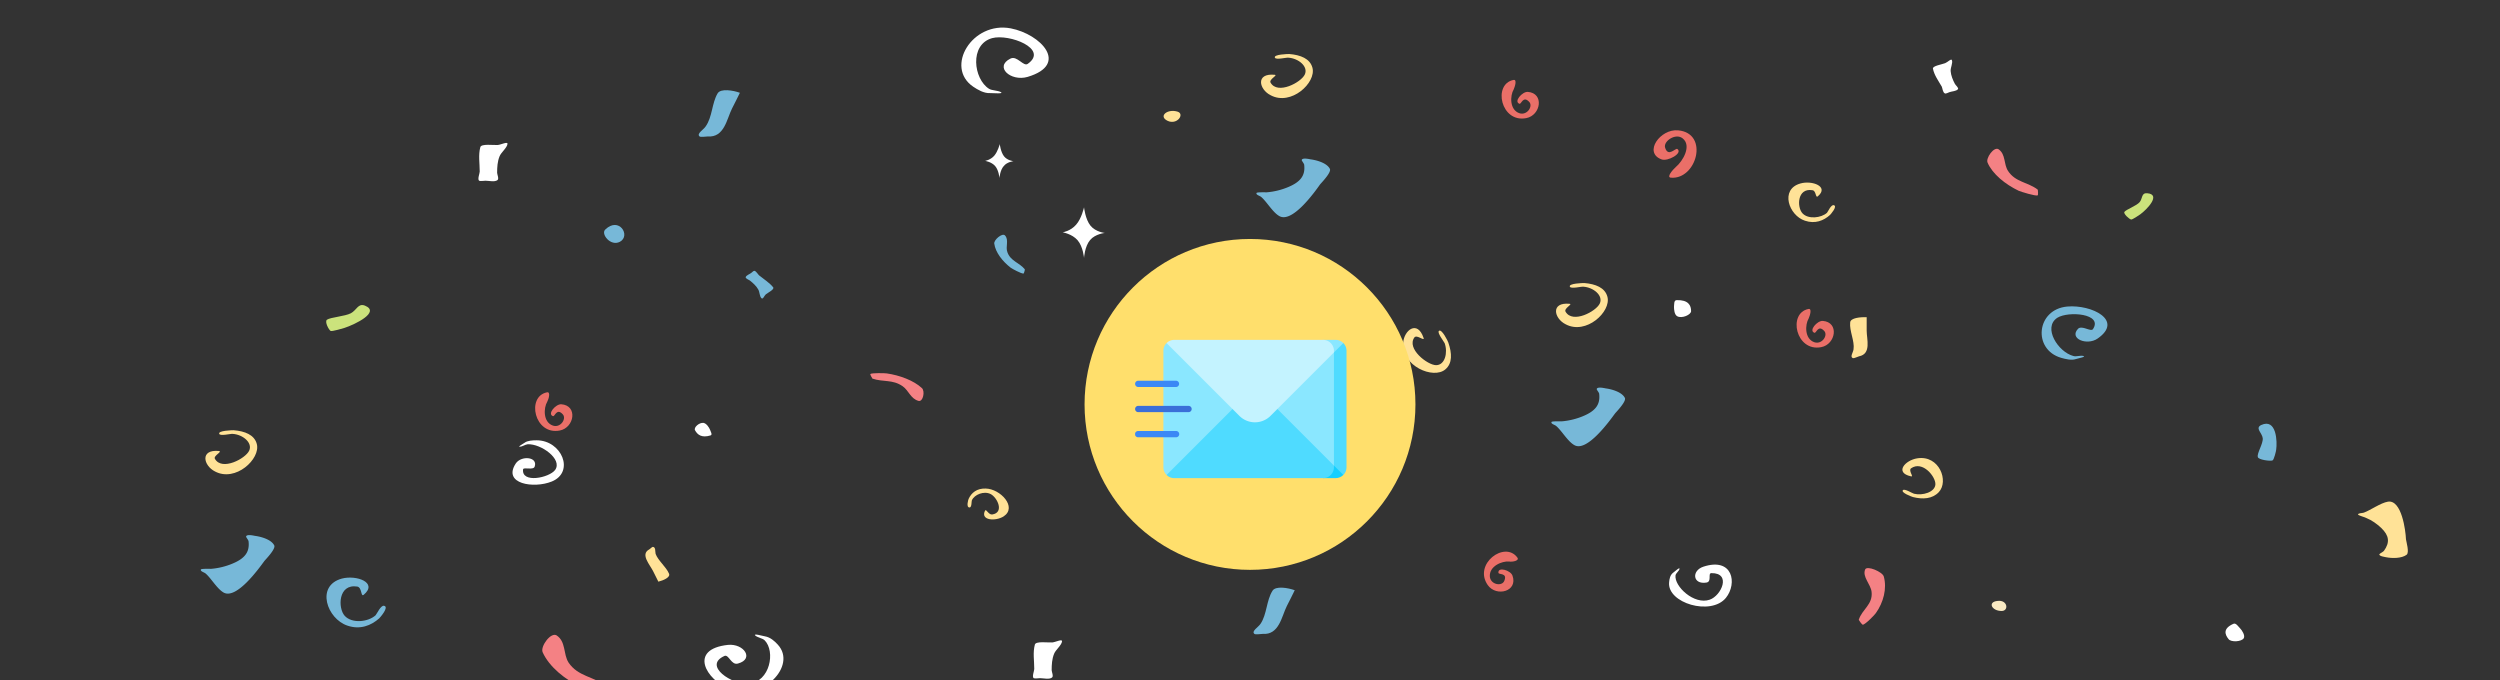 <svg width="544" height="148" viewBox="0 0 544 148" fill="none" xmlns="http://www.w3.org/2000/svg">
    <rect x="0" y="0" width="544" height="148" fill="#333333" stroke="none"/>
    <g clip-path="url(#7bimi1r22a)">
        <path fill-rule="evenodd" clip-rule="evenodd" d="M79.138 129.43c3.19-2.658-1.595-4.386-4.784-3.522-5.715 1.595-3.19 8.771 1.262 10.233 2.725.93 5.117 0 6.91-1.595.2-.199 2.193-2.459 1.064-2.724-.731-.2-1.595 1.794-1.86 2.06-1.596 1.461-5.117 1.86-6.712.132-1.528-1.661-1.462-7.043 2.724-6.378 1.064.199.731 2.325 1.396 1.794z" fill="#77B8D8"/>
        <path fill-rule="evenodd" clip-rule="evenodd" d="M121.132 138.267c-1.262-.797-3.588 2.392-3.056 3.655 1.395 3.123 4.85 5.98 8.571 7.707.598.266 4.585 1.529 5.25 1.263.133-.067.066-1.528 0-1.595-2.725-2.126-6.113-2.06-8.173-5.116-1.196-1.861-.532-4.519-2.592-5.914z" fill="#F48184"/>
        <path fill-rule="evenodd" clip-rule="evenodd" d="M160.602 144.379c3.588-.996 1.262-4.385-2.193-4.053-8.638.93-4.851 7.575.465 9.701 6.844 2.725 14.685-5.116 10.366-9.767-.665-.731-1.595-1.595-2.791-1.794-.664-.133-2.525-.665-2.126-.2.465.465 1.594.598 2.06 1.064 2.392 2.392 1.196 9.036-3.456 9.435-3.521.332-10.1-3.92-5.249-6.047.93-.332 1.462 2.127 2.924 1.661z" fill="#fff"/>
        <path fill-rule="evenodd" clip-rule="evenodd" d="M363.597 38.663c5.582.465 8.373-9.635 1.595-10.3-3.92-.398-7.641 4.851-3.655 6.313 1.329.531 4.718-1.33 3.456-2.26-.399-.265-1.994 1.861-2.658-.265-.465-1.396 2.259-3.256 3.787-2.06 2.06 1.595.067 4.983-1.462 6.246-.664.598-2.126 2.26-1.063 2.326z" fill="#EA6F68"/>
        <path fill-rule="evenodd" clip-rule="evenodd" d="M395.558 42.715c2.525-2.126-1.262-3.521-3.787-2.79-4.519 1.262-2.525 6.977.996 8.106 2.193.731 4.054 0 5.449-1.262.133-.133 1.728-1.927.797-2.127-.598-.132-1.262 1.462-1.462 1.662-1.262 1.13-4.053 1.462-5.315.133-1.263-1.33-1.196-5.582 2.126-5.05.864.066.664 1.794 1.196 1.328zM402.601 70.159c.067-.997 2.26-1.196 3.589-1.13v2.924c0 1.86 1.063 5.05-1.662 5.581-.265.067-1.063.465-1.329.399-.73-.266.067-1.262.133-1.927.266-1.794-.93-3.987-.731-5.847z" fill="#FFE297"/>
        <path fill-rule="evenodd" clip-rule="evenodd" d="M434.895 32.483c-.997-.664-2.858 1.928-2.392 2.924 1.063 2.459 3.853 4.718 6.777 6.113.465.2 3.655 1.196 4.12.997.133-.066.066-1.196 0-1.263-2.193-1.66-4.851-1.594-6.446-4.053-.996-1.528-.465-3.588-2.059-4.718z" fill="#F48184"/>
        <path fill-rule="evenodd" clip-rule="evenodd" d="M467.254 42.052c-1.329-.133-.996 1.13-1.661 1.927-.664.797-2.924 1.594-3.322 2.126-.266.399 1.063 1.595 1.462 1.661.265.067 1.794-.997 1.993-1.13 1.462-1.063 4.585-4.319 1.528-4.584z" fill="#CBE37C"/>
        <path fill-rule="evenodd" clip-rule="evenodd" d="M364.261 66.77c.067-.531-.066-1.462.599-1.462 2.524-.066 3.123 1.13 3.123 2.392 0 .798-1.994 1.662-2.991 1.13-.664-.332-.731-1.528-.731-2.06zM420.609 14.94c-.133-.597 1.993-.93 2.657-1.195.532-.2 1.329-1.063 1.462-.665.266.598-.332 1.662-.266 2.393.067.93.466 1.926.931 2.79.133.266.863.864.664 1.13-.332.465-1.329.465-1.86.664-.2.067-.798.399-.997.266-.465-.2-.532-1.196-.665-1.462-.73-1.262-1.661-2.525-1.926-3.92z" fill="#fff"/>
        <path fill-rule="evenodd" clip-rule="evenodd" d="M452.171 71.554c-1.994 2.126 1.927 3.72 4.252 2.126 5.781-3.987-1.328-7.442-6.578-6.977-6.777.598-7.575 9.37-1.329 11.163.931.266 2.259.598 3.19.266.598-.2 2.259-.465 1.661-.664-.665-.2-1.528.199-2.193 0-3.322-.864-6.711-6.18-3.522-8.306 2.393-1.529 10.034-.93 7.775 2.458-.465.665-2.392-.93-3.256-.066z" fill="#77B8D8"/>
        <path fill-rule="evenodd" clip-rule="evenodd" d="M519.615 109.162c-1.595.266-3.788 1.861-5.25 2.393-.398.132-1.196.066-1.262.398 0 .2 1.727.665 1.727.731 1.329.532 2.393 1.329 3.323 2.193 1.727 1.661 1.927 3.123.598 4.983-.133.2-.93.598-.997.731-.133.465 1.263.598 1.462.665 1.329.266 3.389.266 4.452-.532.664-.465-.067-2.857-.133-3.389-.066-1.86-.93-8.638-3.92-8.173z" fill="#FFE297"/>
        <path fill-rule="evenodd" clip-rule="evenodd" d="M411.771 157.934c-4.518 2.592-13.821-4.983-8.372-8.239 3.123-1.86 9.834 1.13 7.442 3.987-.798.93-4.984.731-4.585-.598.133-.399 2.99.797 2.126-1.263-.531-1.329-4.119-1.927-4.651-.199-.731 2.193 3.322 4.386 5.515 4.784.997.2 3.389 1.063 2.525 1.528z" fill="#EA6F68"/>
        <path fill-rule="evenodd" clip-rule="evenodd" d="M415.824 103.648c-3.654-.798-1.262-3.522 1.396-3.92 4.784-.732 6.91 4.983 4.651 7.375-1.395 1.462-3.455 1.594-5.581 1.063-.266-.067-2.791-.997-2.193-1.528.398-.333 2.06.731 2.392.797 1.86.465 4.518-.332 4.651-1.993.133-1.662-2.791-5.316-5.316-3.522-.598.531.731 1.927 0 1.728z" fill="#FFE297"/>
        <path fill-rule="evenodd" clip-rule="evenodd" d="M405.857 123.914c.399-.93 3.788.532 4.054 1.529.73 2.591-.067 5.648-1.728 7.973-.266.399-2.326 2.525-2.857 2.525-.133 0-.864-.996-.864-1.063.731-2.326 3.123-3.322 2.791-6.113-.2-1.661-2.06-3.256-1.396-4.851z" fill="#F48184"/>
        <path fill-rule="evenodd" clip-rule="evenodd" d="M434.695 130.758c-2.259.2-1.329 2.193.864 2.193 1.595 0 1.329-2.458-.864-2.193z" fill="#F9EAC3"/>
        <path fill-rule="evenodd" clip-rule="evenodd" d="M487.454 136.738c-.398-.399-.93-1.262-1.462-.997-2.259.997-1.927 2.259-1.063 3.323.532.731 2.857.598 3.323-.2.332-.598-.399-1.727-.798-2.126zM371.305 126.771c-2.99.466-3.256-2.591-.664-3.455 6.445-2.126 7.442 3.655 4.917 6.778-3.256 3.987-12.825 1.129-12.359-3.389.066-.731.199-1.595.93-2.126.398-.266 1.395-1.263 1.329-.798-.067.465-.731.864-.864 1.396-.332 2.392 4.053 6.512 7.442 5.315 2.525-.863 4.784-5.847.332-5.78-.797.066.2 1.86-1.063 2.059z" fill="#fff"/>
        <path fill-rule="evenodd" clip-rule="evenodd" d="M329.31 17.4c-4.518.93-2.724 9.368 2.791 8.305 3.19-.598 3.987-5.448.332-5.714-1.196-.067-3.123 2.126-1.794 2.591.399.133.798-1.86 2.127-.399.863.93-.466 2.99-2.127 2.459-2.192-.73-2.06-3.854-1.262-5.183.266-.598.797-2.259-.067-2.06z" fill="#EA6F68"/>
        <path fill-rule="evenodd" clip-rule="evenodd" d="M214.357 111.09c-1.129 2.193 2.326 2.392 4.054 1.263 2.99-1.994-.731-5.981-3.921-6.047-1.927-.067-3.123.93-3.721 2.259-.066.133-.598 1.861.2 1.861.531 0 .398-1.396.531-1.595.532-1.196 2.592-2.06 4.053-1.329 1.462.731 3.057 4.053.333 4.452-.798.066-1.263-1.263-1.529-.864zM145.585 124.844c.332.798-1.263 1.462-2.326 1.728l-1.13-2.259c-.73-1.462-2.79-3.655-.93-4.718.2-.066.665-.598.864-.598.664.067.465.997.598 1.528.532 1.462 2.326 2.858 2.924 4.319z" fill="#FFE297"/>
        <path fill-rule="evenodd" clip-rule="evenodd" d="M199.872 87.235c.997.266 1.462-2.126.731-2.79-1.794-1.662-4.851-2.792-7.642-3.19-.465-.067-3.256-.133-3.588.133-.066.066.399.93.465.996 2.326.798 4.386.133 6.579 1.662 1.328.93 1.727 2.724 3.455 3.189z" fill="#F48184"/>
        <path fill-rule="evenodd" clip-rule="evenodd" d="M154.489 93.481c.133.4.598 1.13.133 1.263-1.927.598-2.858-.133-3.389-1.13-.332-.598.93-1.727 1.86-1.594.665.133 1.196.996 1.396 1.461z" fill="#fff"/>
        <path fill-rule="evenodd" clip-rule="evenodd" d="M168.243 62.517c.332.465-1.196 1.196-1.595 1.528-.332.266-.598 1.13-.93.864-.465-.399-.398-1.396-.731-1.927-.398-.73-1.129-1.395-1.794-1.927-.199-.133-.996-.465-.93-.73.066-.4.864-.665 1.196-.931.133-.067.465-.465.664-.465.399 0 .864.863 1.064.996 1.063.864 2.259 1.595 3.056 2.592z" fill="#77B8D8"/>
        <path fill-rule="evenodd" clip-rule="evenodd" d="M116.348 101.521c.731-2.126-2.924-2.459-4.12-.664-2.923 4.452 3.921 5.515 7.841 3.92 5.05-2.06 2.193-8.97-3.322-8.97-.864 0-1.994.066-2.592.531-.398.266-1.594.93-1.063.864.598 0 1.13-.465 1.728-.532 2.923-.133 7.641 3.256 5.98 5.582-1.262 1.728-7.376 2.99-6.977-.133.133-.531 2.259.266 2.525-.598z" fill="#fff"/>
        <path fill-rule="evenodd" clip-rule="evenodd" d="M218.676 51.221c-.598-.598-2.458.997-2.325 1.794.266 1.927 1.794 3.854 3.588 5.25.266.199 2.326 1.328 2.791 1.262.066 0 .332-.864.265-.93-1.196-1.462-3.123-1.794-3.787-3.721-.465-1.196.399-2.658-.532-3.655zM156.15 20.323c.664-1.13 3.388-.664 4.85-.133 0 0-1.594 3.256-1.727 3.456-1.13 2.259-1.661 6.312-5.25 6.046-.332 0-1.594.2-1.794 0-.731-.598.864-1.461 1.329-2.192 1.462-2.06 1.329-5.05 2.592-7.177z" fill="#77B8D8"/>
        <path fill-rule="evenodd" clip-rule="evenodd" d="M79.403 66.504c-1.461-.598-1.794.996-3.056 1.66-1.263.665-4.386.865-5.183 1.396-.598.399.399 2.26.797 2.459.333.133 2.791-.598 2.99-.665 2.26-.73 7.908-3.455 4.453-4.85z" fill="#CBE37C"/>
        <path fill-rule="evenodd" clip-rule="evenodd" d="M131.697 49.958c2.99-2.923 5.648 1.33 3.19 2.658-2.06 1.063-4.186-1.727-3.19-2.658z" fill="#77B8D8"/>
        <path fill-rule="evenodd" clip-rule="evenodd" d="M104.52 32.018c.2-.797 2.924-.399 3.788-.465.731-.066 2.126-.797 2.126-.266-.066.864-1.395 1.86-1.727 2.724-.465 1.13-.532 2.393-.532 3.589 0 .332.465 1.329.067 1.594-.598.465-1.861.133-2.592.133-.266 0-1.129.133-1.395 0-.399-.332.133-1.594.133-1.993 0-1.794-.333-3.588.132-5.316zM219.872 12.748c-3.588 1.794.067 5.05 3.721 3.987 9.17-2.724 2.858-9.302-3.654-10.565-8.373-1.595-14.419 8.439-8.173 12.691.996.665 2.325 1.462 3.654 1.396.798 0 2.99.2 2.392-.2-.664-.398-1.927-.332-2.591-.73-3.389-2.127-4.319-9.635.664-11.03 3.722-.997 12.36 2.325 7.775 5.581-.93.73-2.326-1.86-3.788-1.13z" fill="#fff"/>
        <path fill-rule="evenodd" clip-rule="evenodd" d="M278.412 47.035c-1.462-.797-2.791-3.19-3.987-4.186-.332-.266-1.196-.465-.996-.864.066-.199 2.126-.133 2.192-.133a15.395 15.395 0 0 0 4.652-1.13c2.724-1.129 3.787-2.524 3.521-4.85 0-.266-.598-.93-.531-1.063.133-.531 1.595-.2 1.927-.133 1.528.2 3.588.864 4.186 2.06.399.731-1.728 2.924-2.126 3.389-1.263 1.794-6.047 8.439-8.838 6.91z" fill="#77B8D8"/>
        <path fill-rule="evenodd" clip-rule="evenodd" d="M277.349 16.27c-4.186-.398-3.389 3.19-.864 4.452 4.452 2.392 9.967-2.724 9.103-5.98-.531-1.993-2.591-2.79-5.05-2.99-.265 0-3.455.066-3.123.797.2.532 2.525-.066 2.924 0 2.193.133 4.386 1.927 3.588 3.655-.797 1.727-5.913 4.452-7.442 1.794-.465-.731 1.728-1.661.864-1.728z" fill="#FFE297"/>
        <path fill-rule="evenodd" clip-rule="evenodd" d="M267.382 98.132c.731.997 1.993-.066 3.322-.066 1.396 0 3.788 1.063 4.718.93.665-.066 1.196-1.794.997-2.126-.133-.266-2.392-.598-2.658-.665-2.126-.265-8.04-.398-6.379 1.927z" fill="#E4F2B5"/>
        <path fill-rule="evenodd" clip-rule="evenodd" d="M254.093 26.303c-2.127-.996-.067-2.724 2.192-1.993 1.529.532-.133 2.924-2.192 1.994z" fill="#FFE297"/>
        <path fill-rule="evenodd" clip-rule="evenodd" d="M492.039 92.484c-1.395.665.2 1.728.332 2.858.133 1.196-1.329 3.322-1.063 4.12.133.597 2.725.929 3.19.73.332-.133.797-2.126.797-2.325.266-1.795.067-6.911-3.256-5.383z" fill="#77B8D8"/>
        <path fill-rule="evenodd" clip-rule="evenodd" d="M235.886 56.139s-.199-2.459-1.395-3.854c-1.196-1.396-3.256-1.728-3.256-1.728s1.727-.266 2.924-1.661c1.196-1.33 1.727-3.788 1.727-3.788s.266 2.592 1.396 3.987c1.129 1.396 3.123 1.595 3.123 1.595s-2.06.2-3.19 1.528c-1.196 1.396-1.329 3.92-1.329 3.92zM264.392 83.382s-.266-3.19-1.794-4.984-4.186-2.193-4.186-2.193 2.259-.332 3.787-2.126c1.528-1.727 2.259-4.85 2.259-4.85s.333 3.322 1.794 5.116c1.462 1.794 3.987 1.993 3.987 1.993s-2.658.2-4.12 1.994c-1.461 1.794-1.727 5.05-1.727 5.05zM217.48 38.73s-.132-1.662-.93-2.592c-.797-.93-2.193-1.13-2.193-1.13s1.196-.2 1.994-1.13c.797-.93 1.196-2.524 1.196-2.524s.199 1.727.93 2.657c.731.93 2.06 1.063 2.06 1.063s-1.395.133-2.126 1.064c-.798.864-.931 2.591-.931 2.591z" fill="#fff"/>
        <path fill-rule="evenodd" clip-rule="evenodd" d="M276.884 128.566c.664-1.13 3.389-.665 4.85-.133 0 0-1.594 3.256-1.727 3.455-1.13 2.259-1.661 6.312-5.249 6.047-.333 0-1.595.199-1.795 0-.73-.598.864-1.462 1.329-2.193 1.396-2.06 1.263-5.05 2.592-7.176z" fill="#77B8D8"/>
        <path fill-rule="evenodd" clip-rule="evenodd" d="M225.188 140.26c.2-.797 2.924-.398 3.788-.465.731-.066 2.126-.797 2.126-.266-.066.864-1.395 1.861-1.728 2.725-.465 1.129-.531 2.392-.531 3.588 0 .332.465 1.329.066 1.595-.598.465-1.86.132-2.591.132-.266 0-1.13.133-1.396 0-.398-.332.133-1.594.133-1.993 0-1.794-.332-3.588.133-5.316z" fill="#fff"/>
        <path fill-rule="evenodd" clip-rule="evenodd" d="M330.175 121.323c-2.725-3.721-9.635 1.395-6.446 5.98 1.861 2.658 6.645 1.395 5.382-2.06-.398-1.13-3.189-1.993-3.056-.598.066.465 2.06-.066 1.262 1.794-.531 1.196-2.923.797-3.123-.93-.199-2.326 2.658-3.455 4.186-3.323.599.133 2.326-.132 1.795-.863z" fill="#EA6F68"/>
        <path fill-rule="evenodd" clip-rule="evenodd" d="M282.2 87.236c.132-1.662 1.727-3.854 2.192-5.383.133-.398-.066-1.262.333-1.262.199 0 .996 1.927.996 1.927.798 1.462 1.794 2.658 2.924 3.787 2.126 1.994 3.854 2.392 5.847 1.196.2-.133.598-.93.798-.93.531-.133.863 1.395.93 1.661.465 1.462.664 3.655-.133 4.718-.532.664-3.389-.399-3.987-.532-2.126-.398-10.166-2.06-9.9-5.183z" fill="#77B8D8"/>
        <path fill-rule="evenodd" clip-rule="evenodd" d="M309.775 73.547c-1.329-3.987-4.253-1.727-4.452 1.063-.332 5.05 6.578 7.974 9.17 5.781 1.595-1.329 1.462-3.522.664-5.847-.066-.266-1.462-3.123-2.06-2.525-.398.398 1.064 2.259 1.263 2.658.731 2.06.066 4.784-1.861 4.784-1.86 0-6.511-3.588-4.717-6.047.531-.664 2.259.93 1.993.133z" fill="#FFE297"/>
        <path fill-rule="evenodd" clip-rule="evenodd" d="M393.498 67.235c-4.518.93-2.724 9.37 2.791 8.306 3.189-.598 3.987-5.448.332-5.714-1.196-.067-3.123 2.126-1.794 2.591.399.133.797-1.86 2.126-.399.864.93-.465 2.99-2.126 2.459-2.193-.731-2.06-3.854-1.262-5.183.265-.598.797-2.26-.067-2.06z" fill="#EA6F68"/>
        <path fill-rule="evenodd" clip-rule="evenodd" d="M342.6 96.87c-1.462-.797-2.791-3.19-3.987-4.186-.332-.266-1.196-.465-.997-.864.067-.199 2.127-.133 2.193-.133a15.385 15.385 0 0 0 4.651-1.13c2.725-1.129 3.788-2.524 3.522-4.85 0-.266-.598-.93-.531-1.063.132-.532 1.594-.2 1.927-.133 1.528.2 3.588.864 4.186 2.06.398.73-1.728 2.924-2.127 3.389-1.262 1.727-6.113 8.439-8.837 6.91z" fill="#77B8D8"/>
        <path fill-rule="evenodd" clip-rule="evenodd" d="M341.537 66.105c-4.186-.398-3.389 3.19-.864 4.452 4.452 2.392 9.967-2.724 9.103-5.98-.531-1.993-2.591-2.79-5.05-2.99-.266 0-3.455.066-3.123.797.2.532 2.525-.066 2.924 0 2.193.133 4.385 1.927 3.588 3.655-.797 1.727-5.914 4.452-7.442 1.794-.465-.731 1.661-1.661.864-1.728z" fill="#FFE297"/>
        <path fill-rule="evenodd" clip-rule="evenodd" d="M119.006 85.375c-4.518.93-2.724 9.369 2.791 8.306 3.189-.598 3.987-5.449.332-5.715-1.196-.066-3.123 2.127-1.794 2.592.399.133.797-1.86 2.126-.399.864.93-.465 2.99-2.126 2.459-2.193-.731-2.06-3.854-1.263-5.183.333-.598.798-2.26-.066-2.06z" fill="#EA6F68"/>
        <path fill-rule="evenodd" clip-rule="evenodd" d="M48.705 128.964c-1.462-.797-2.79-3.189-3.987-4.186-.332-.266-1.196-.465-.996-.864.066-.199 2.126-.133 2.192-.133a15.398 15.398 0 0 0 4.652-1.129c2.724-1.13 3.787-2.525 3.521-4.851 0-.266-.598-.93-.531-1.063.133-.532 1.595-.2 1.927-.133 1.528.199 3.588.864 4.186 2.06.399.731-1.728 2.923-2.126 3.389-1.263 1.727-6.047 8.372-8.838 6.91z" fill="#77B8D8"/>
        <path fill-rule="evenodd" clip-rule="evenodd" d="M47.642 98.133c-4.186-.399-3.389 3.189-.864 4.452 4.452 2.392 9.967-2.725 9.103-5.98-.531-1.994-2.591-2.791-5.05-2.99-.265 0-3.455.066-3.123.797.2.531 2.525-.067 2.924 0 2.193.132 4.386 1.927 3.588 3.654-.797 1.728-5.913 4.452-7.442 1.794-.465-.664 1.728-1.594.864-1.727z" fill="#FFE297"/>
        <circle cx="272" cy="88" r="36" fill="#FFDF6C"/>
        <g clip-path="url(#9h09ac9pxb)">
            <path d="M292.306 74.65h-2.736v28.7h2.736a2.362 2.362 0 0 0 .694-1.676V76.326c0-.654-.265-1.247-.694-1.676z" fill="#4FDBFF"/>
            <path d="M290.265 76.326c0-.654-.266-1.247-.695-1.676h-35.721a2.363 2.363 0 0 0-.694 1.676v25.348c0 .655.265 1.247.694 1.676h35.721a2.362 2.362 0 0 0 .695-1.676V76.326z" fill="#8AE7FF"/>
            <path d="m290.265 101.309-2.371 2.735h2.735c.655 0 1.248-.265 1.677-.694l-2.041-2.041z" fill="#14CFFF"/>
            <path d="M290.265 101.674v-.365l-17.188-17.187-19.228 19.228a2.364 2.364 0 0 0 1.676.695h32.369a2.372 2.372 0 0 0 2.371-2.371z" fill="#4FDBFF"/>
            <path d="M290.629 73.956h-2.735l2.371 2.735 2.041-2.041a2.364 2.364 0 0 0-1.677-.694z" fill="#8AE7FF"/>
            <path d="M287.894 73.956h-32.369c-.654 0-1.247.265-1.676.694l15.843 15.843a4.787 4.787 0 0 0 6.77 0l13.803-13.802v-.365c0-1.309-1.062-2.37-2.371-2.37z" fill="#C4F3FF"/>
            <path d="M258.625 89.684h-10.941a.684.684 0 1 1 0-1.368h10.941a.684.684 0 1 1 0 1.368z" fill="#3A6FD8"/>
            <path d="M255.89 84.213h-8.206a.684.684 0 1 1 0-1.368h8.206a.684.684 0 1 1 0 1.368zM255.89 95.154h-8.206a.684.684 0 1 1 0-1.367h8.206a.684.684 0 1 1 0 1.367z" fill="#3B88F5"/>
        </g>
    </g>
    <defs>
        <clipPath id="7bimi1r22a">
            <path fill="#fff" d="M0 0h544v148H0z"/>
        </clipPath>
        <clipPath id="9h09ac9pxb">
            <path fill="#fff" transform="translate(247 66)" d="M0 0h46v46H0z"/>
        </clipPath>
    </defs>
</svg>
